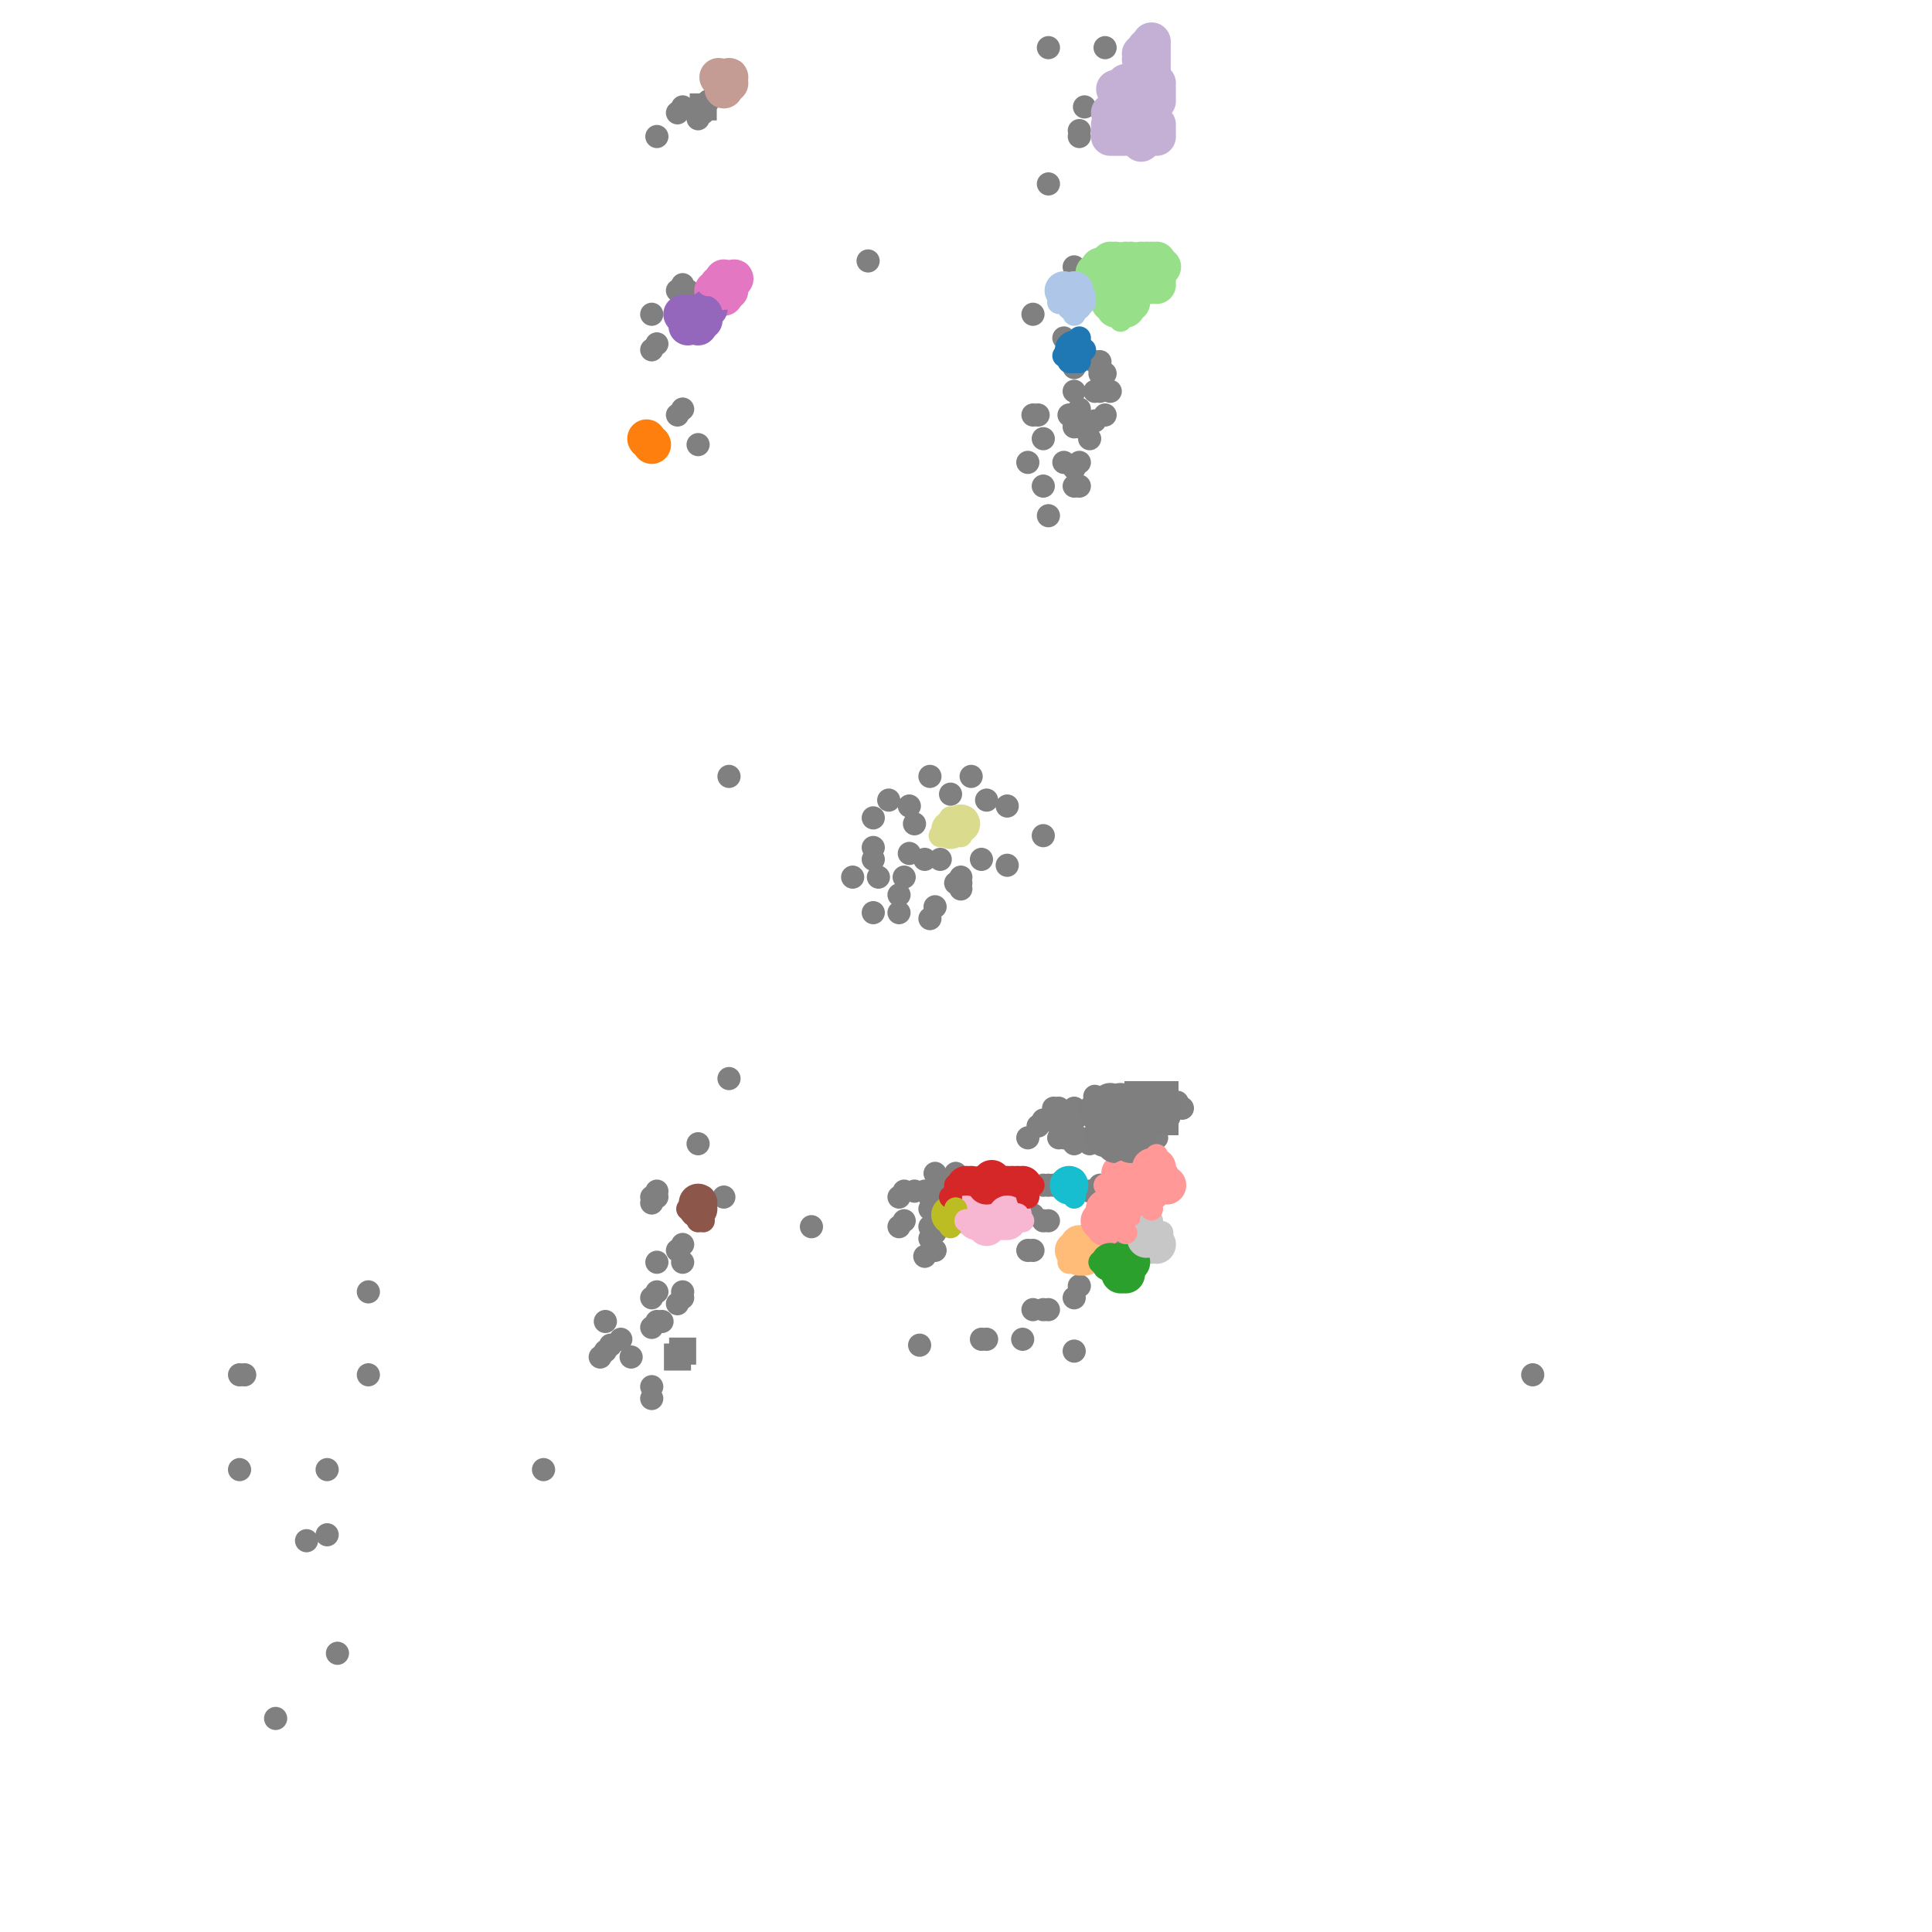 <?xml version="1.0" standalone="no"?><!DOCTYPE svg PUBLIC "-//W3C//DTD SVG 1.1//EN" "http://www.w3.org/Graphics/SVG/1.1/DTD/svg11.dtd"><svg width="500" height="500" id="draw_area" version="1.1" xmlns="http://www.w3.org/2000/svg" xmlns:xlink="http://www.w3.org/1999/xlink"><defs xmlns="http://www.w3.org/1999/xhtml"><style type="text/css"><![CDATA[.btn { -webkit-box-shadow: rgb(220, 236, 251) 0px 1px 0px 0px; border: 1px solid rgb(132, 187, 243); display: inline-block; margin-left: 15px; color: rgb(255, 255, 255); font-size: 15px; font-style: normal; height: 40px; line-height: 30px; width: 100px; text-decoration: none; text-align: center; font-family: "Open Sans", sans-serif; background-color: rgb(64, 160, 255); }.btn:hover { border: 1px solid rgb(132, 187, 243); background-color: rgb(41, 148, 255); }body { font-family: "Open Sans", sans-serif; font-size: 14px; }.slider .axis { -webkit-user-select: none; }.slider .axis .domain { fill: none; stroke: rgb(0, 0, 0); stroke-opacity: 0.3; stroke-width: 10px; stroke-linecap: round; }.slider .axis .halo { fill: none; stroke: rgb(221, 221, 221); stroke-width: 8px; stroke-linecap: round; }.slider .handle { fill: rgb(255, 255, 255); stroke: rgb(0, 0, 0); stroke-opacity: 0.5; stroke-width: 1.25px; pointer-events: none; }.slider { margin-left: 5%; }.axis path, .axis line { fill: none; stroke: rgb(0, 0, 0); shape-rendering: crispedges; }.core { stroke: rgb(0, 0, 0); stroke-width: 1.5px; }.reachable { stroke: rgb(0, 0, 0); stroke-width: 1.5px; opacity: 0.9; }.outlier { opacity: 0.75; }.tooltip { position: absolute; pointer-events: none; color: white; padding: 0.3% 0.5%; font-size: 12px; left: 0px; top: 0px; border-top-left-radius: 2px; border-top-right-radius: 2px; border-bottom-right-radius: 2px; border-bottom-left-radius: 2px; background: blue; }.legend rect { fill: rgb(255, 255, 255); stroke: rgb(0, 0, 0); opacity: 0.8; }table { text-align: center; }]]></style></defs><g transform="translate(50,20)"><rect width="400" height="460" style="fill: none; pointer-events: all;"></rect><g><circle cx="228" cy="81.267" r="3" class="outlier" style="fill: rgb(128, 128, 128);"></circle><circle cx="236" cy="76.667" r="3" class="outlier" style="fill: rgb(128, 128, 128);"></circle><circle cx="225.333" cy="67.467" r="3" class="outlier" style="fill: rgb(128, 128, 128);"></circle><circle cx="217.333" cy="87.4" r="3" class="outlier" style="fill: rgb(128, 128, 128);"></circle><circle cx="118.667" cy="341.933" r="3" class="outlier" style="fill: rgb(128, 128, 128);"></circle><circle cx="188" cy="328.133" r="3" class="outlier" style="fill: rgb(128, 128, 128);"></circle><circle cx="233.333" cy="73.6" r="3" class="outlier" style="fill: rgb(128, 128, 128);"></circle><circle cx="234.667" cy="73.6" r="3" class="outlier" style="fill: rgb(128, 128, 128);"></circle><circle cx="34.667" cy="360.333" r="3" class="outlier" style="fill: rgb(128, 128, 128);"></circle><circle cx="228" cy="90.467" r="3" class="outlier" style="fill: rgb(128, 128, 128);"></circle><circle cx="12" cy="360.333" r="3" class="outlier" style="fill: rgb(128, 128, 128);"></circle><circle cx="234.667" cy="81.267" r="3" class="outlier" style="fill: rgb(128, 128, 128);"></circle><circle cx="234.667" cy="76.667" r="3" class="outlier" style="fill: rgb(128, 128, 128);"></circle><circle cx="228" cy="75.133" r="3" class="outlier" style="fill: rgb(128, 128, 128);"></circle><circle cx="237.333" cy="81.267" r="3" class="outlier" style="fill: rgb(128, 128, 128);"></circle><circle cx="205.333" cy="326.6" r="3" class="outlier" style="fill: rgb(128, 128, 128);"></circle><circle cx="180" cy="187.067" r="3" class="outlier" style="fill: rgb(128, 128, 128);"></circle><circle cx="221.333" cy="318.933" r="3" class="outlier" style="fill: rgb(128, 128, 128);"></circle><circle cx="220" cy="318.933" r="3" class="outlier" style="fill: rgb(128, 128, 128);"></circle><circle cx="214.667" cy="326.6" r="3" class="outlier" style="fill: rgb(128, 128, 128);"></circle><circle cx="174.667" cy="47.533" r="3" class="outlier" style="fill: rgb(128, 128, 128);"></circle><circle cx="217.333" cy="318.933" r="3" class="outlier" style="fill: rgb(128, 128, 128);"></circle><circle cx="220" cy="93.533" r="3" class="outlier" style="fill: rgb(128, 128, 128);"></circle><circle cx="228" cy="105.8" r="3" class="outlier" style="fill: rgb(128, 128, 128);"></circle><circle cx="228" cy="329.667" r="3" class="outlier" style="fill: rgb(128, 128, 128);"></circle><circle cx="90.667" cy="360.333" r="3" class="outlier" style="fill: rgb(128, 128, 128);"></circle><circle cx="232" cy="93.533" r="3" class="outlier" style="fill: rgb(128, 128, 128);"></circle><circle cx="186.667" cy="193.2" r="3" class="outlier" style="fill: rgb(128, 128, 128);"></circle><circle cx="229.333" cy="99.667" r="3" class="outlier" style="fill: rgb(128, 128, 128);"></circle><circle cx="236" cy="87.4" r="3" class="outlier" style="fill: rgb(128, 128, 128);"></circle><circle cx="229.333" cy="85.867" r="3" class="outlier" style="fill: rgb(128, 128, 128);"></circle><circle cx="220" cy="105.8" r="3" class="outlier" style="fill: rgb(128, 128, 128);"></circle><circle cx="216" cy="99.667" r="3" class="outlier" style="fill: rgb(128, 128, 128);"></circle><circle cx="204" cy="326.6" r="3" class="outlier" style="fill: rgb(128, 128, 128);"></circle><circle cx="228" cy="101.2" r="3" class="outlier" style="fill: rgb(128, 128, 128);"></circle><circle cx="125.333" cy="87.4" r="3" class="outlier" style="fill: rgb(128, 128, 128);"></circle><circle cx="225.333" cy="99.667" r="3" class="outlier" style="fill: rgb(128, 128, 128);"></circle><circle cx="118.667" cy="323.533" r="3" class="outlier" style="fill: rgb(128, 128, 128);"></circle><circle cx="226.667" cy="87.4" r="3" class="outlier" style="fill: rgb(128, 128, 128);"></circle><circle cx="229.333" cy="90.467" r="3" class="outlier" style="fill: rgb(128, 128, 128);"></circle><circle cx="233.333" cy="81.267" r="3" class="outlier" style="fill: rgb(128, 128, 128);"></circle><circle cx="233.333" cy="88.933" r="3" class="outlier" style="fill: rgb(128, 128, 128);"></circle><circle cx="229.333" cy="105.8" r="3" class="outlier" style="fill: rgb(128, 128, 128);"></circle><circle cx="218.667" cy="87.4" r="3" class="outlier" style="fill: rgb(128, 128, 128);"></circle><circle cx="126.667" cy="85.867" r="3" class="outlier" style="fill: rgb(128, 128, 128);"></circle><circle cx="130.667" cy="95.067" r="3" class="outlier" style="fill: rgb(128, 128, 128);"></circle><circle cx="190.667" cy="180.933" r="3" class="outlier" style="fill: rgb(128, 128, 128);"></circle><circle cx="190.667" cy="292.867" r="3" class="outlier" style="fill: rgb(128, 128, 128);"></circle><circle cx="13.333" cy="335.8" r="3" class="outlier" style="fill: rgb(128, 128, 128);"></circle><circle cx="230.667" cy="7.667" r="3" class="outlier" style="fill: rgb(128, 128, 128);"></circle><circle cx="120" cy="15.333" r="3" class="outlier" style="fill: rgb(128, 128, 128);"></circle><circle cx="229.333" cy="312.8" r="3" class="outlier" style="fill: rgb(128, 128, 128);"></circle><circle cx="118.667" cy="70.533" r="3" class="outlier" style="fill: rgb(128, 128, 128);"></circle><circle cx="228" cy="49.067" r="3" class="outlier" style="fill: rgb(128, 128, 128);"></circle><circle cx="229.333" cy="13.8" r="3" class="outlier" style="fill: rgb(128, 128, 128);"></circle><circle cx="192" cy="303.6" r="3" class="outlier" style="fill: rgb(128, 128, 128);"></circle><circle cx="229.333" cy="15.333" r="3" class="outlier" style="fill: rgb(128, 128, 128);"></circle><circle cx="120" cy="69" r="3" class="outlier" style="fill: rgb(128, 128, 128);"></circle><circle cx="190.667" cy="217.733" r="3" class="outlier" style="fill: rgb(128, 128, 128);"></circle><circle cx="192" cy="214.667" r="3" class="outlier" style="fill: rgb(128, 128, 128);"></circle><circle cx="126.667" cy="7.667" r="3" class="outlier" style="fill: rgb(128, 128, 128);"></circle><circle cx="125.333" cy="9.2" r="3" class="outlier" style="fill: rgb(128, 128, 128);"></circle><circle cx="217.333" cy="61.333" r="3" class="outlier" style="fill: rgb(128, 128, 128);"></circle><circle cx="12" cy="335.8" r="3" class="outlier" style="fill: rgb(128, 128, 128);"></circle><circle cx="137.333" cy="289.8" r="3" class="outlier" style="fill: rgb(128, 128, 128);"></circle><circle cx="232" cy="299" r="3" class="outlier" style="fill: rgb(128, 128, 128);"></circle><circle cx="130.667" cy="10.733" r="3" class="outlier" style="fill: rgb(128, 128, 128);"></circle><circle cx="132" cy="9.2" r="3" class="outlier" style="fill: rgb(128, 128, 128);"></circle><circle cx="198.667" cy="210.067" r="3" class="outlier" style="fill: rgb(128, 128, 128);"></circle><circle cx="198.667" cy="208.533" r="3" class="outlier" style="fill: rgb(128, 128, 128);"></circle><circle cx="190.667" cy="300.533" r="3" class="outlier" style="fill: rgb(128, 128, 128);"></circle><circle cx="192" cy="299" r="3" class="outlier" style="fill: rgb(128, 128, 128);"></circle><circle cx="189.333" cy="305.133" r="3" class="outlier" style="fill: rgb(128, 128, 128);"></circle><circle cx="118.667" cy="291.333" r="3" class="outlier" style="fill: rgb(128, 128, 128);"></circle><circle cx="216" cy="303.6" r="3" class="outlier" style="fill: rgb(128, 128, 128);"></circle><circle cx="118.667" cy="315.867" r="3" class="outlier" style="fill: rgb(128, 128, 128);"></circle><circle cx="225.333" cy="268.333" r="3" class="outlier" style="fill: rgb(128, 128, 128);"></circle><circle cx="224" cy="274.467" r="3" class="outlier" style="fill: rgb(128, 128, 128);"></circle><circle cx="125.333" cy="55.2" r="3" class="outlier" style="fill: rgb(128, 128, 128);"></circle><circle cx="221.333" cy="295.933" r="3" class="outlier" style="fill: rgb(128, 128, 128);"></circle><circle cx="228" cy="315.867" r="3" class="outlier" style="fill: rgb(128, 128, 128);"></circle><circle cx="232" cy="276" r="3" class="outlier" style="fill: rgb(128, 128, 128);"></circle><circle cx="241.333" cy="300.533" r="3" class="outlier" style="fill: rgb(128, 128, 128);"></circle><circle cx="45.333" cy="314.333" r="3" class="outlier" style="fill: rgb(128, 128, 128);"></circle><circle cx="184" cy="295.933" r="3" class="outlier" style="fill: rgb(128, 128, 128);"></circle><circle cx="226.667" cy="274.467" r="3" class="outlier" style="fill: rgb(128, 128, 128);"></circle><circle cx="120" cy="314.333" r="3" class="outlier" style="fill: rgb(128, 128, 128);"></circle><circle cx="128" cy="55.2" r="3" class="outlier" style="fill: rgb(128, 128, 128);"></circle><circle cx="120" cy="322" r="3" class="outlier" style="fill: rgb(128, 128, 128);"></circle><circle cx="138.667" cy="180.933" r="3" class="outlier" style="fill: rgb(128, 128, 128);"></circle><circle cx="120" cy="288.267" r="3" class="outlier" style="fill: rgb(128, 128, 128);"></circle><circle cx="126.667" cy="314.333" r="3" class="outlier" style="fill: rgb(128, 128, 128);"></circle><circle cx="197.333" cy="208.533" r="3" class="outlier" style="fill: rgb(128, 128, 128);"></circle><circle cx="221.333" cy="-7.667" r="3" class="outlier" style="fill: rgb(128, 128, 128);"></circle><circle cx="221.333" cy="286.733" r="3" class="outlier" style="fill: rgb(128, 128, 128);"></circle><circle cx="189.333" cy="288.267" r="3" class="outlier" style="fill: rgb(128, 128, 128);"></circle><circle cx="197.333" cy="283.667" r="3" class="outlier" style="fill: rgb(128, 128, 128);"></circle><circle cx="192" cy="283.667" r="3" class="outlier" style="fill: rgb(128, 128, 128);"></circle><circle cx="192" cy="289.8" r="3" class="outlier" style="fill: rgb(128, 128, 128);"></circle><circle cx="182.667" cy="297.467" r="3" class="outlier" style="fill: rgb(128, 128, 128);"></circle><circle cx="184" cy="288.267" r="3" class="outlier" style="fill: rgb(128, 128, 128);"></circle><circle cx="221.333" cy="27.6" r="3" class="outlier" style="fill: rgb(128, 128, 128);"></circle><circle cx="221.333" cy="269.867" r="3" class="outlier" style="fill: rgb(128, 128, 128);"></circle><circle cx="220" cy="269.867" r="3" class="outlier" style="fill: rgb(128, 128, 128);"></circle><circle cx="228" cy="276" r="3" class="outlier" style="fill: rgb(128, 128, 128);"></circle><circle cx="138.667" cy="259.133" r="3" class="outlier" style="fill: rgb(128, 128, 128);"></circle><circle cx="222.667" cy="286.733" r="3" class="outlier" style="fill: rgb(128, 128, 128);"></circle><circle cx="234.667" cy="286.733" r="3" class="outlier" style="fill: rgb(128, 128, 128);"></circle><circle cx="225.333" cy="274.467" r="3" class="outlier" style="fill: rgb(128, 128, 128);"></circle><circle cx="254.667" cy="265.267" r="3" class="outlier" style="fill: rgb(128, 128, 128);"></circle><circle cx="182.667" cy="289.8" r="3" class="outlier" style="fill: rgb(128, 128, 128);"></circle><circle cx="220" cy="286.733" r="3" class="outlier" style="fill: rgb(128, 128, 128);"></circle><circle cx="190.667" cy="289.8" r="3" class="outlier" style="fill: rgb(128, 128, 128);"></circle><circle cx="118.667" cy="289.8" r="3" class="outlier" style="fill: rgb(128, 128, 128);"></circle><circle cx="222.667" cy="266.8" r="3" class="outlier" style="fill: rgb(128, 128, 128);"></circle><circle cx="249.333" cy="274.467" r="3" class="outlier" style="fill: rgb(128, 128, 128);"></circle><circle cx="256" cy="266.8" r="3" class="outlier" style="fill: rgb(128, 128, 128);"></circle><circle cx="221.333" cy="113.467" r="3" class="outlier" style="fill: rgb(128, 128, 128);"></circle><circle cx="228" cy="266.8" r="3" class="outlier" style="fill: rgb(128, 128, 128);"></circle><circle cx="113.333" cy="331.2" r="3" class="outlier" style="fill: rgb(128, 128, 128);"></circle><circle cx="126.667" cy="315.867" r="3" class="outlier" style="fill: rgb(128, 128, 128);"></circle><circle cx="125.333" cy="303.6" r="3" class="outlier" style="fill: rgb(128, 128, 128);"></circle><circle cx="130.667" cy="276" r="3" class="outlier" style="fill: rgb(128, 128, 128);"></circle><circle cx="190.667" cy="297.467" r="3" class="outlier" style="fill: rgb(128, 128, 128);"></circle><circle cx="236" cy="-7.667" r="3" class="outlier" style="fill: rgb(128, 128, 128);"></circle><circle cx="118.667" cy="61.333" r="3" class="outlier" style="fill: rgb(128, 128, 128);"></circle><circle cx="216" cy="294.4" r="3" class="outlier" style="fill: rgb(128, 128, 128);"></circle><circle cx="194.667" cy="286.733" r="3" class="outlier" style="fill: rgb(128, 128, 128);"></circle><circle cx="216" cy="274.467" r="3" class="outlier" style="fill: rgb(128, 128, 128);"></circle><circle cx="217.333" cy="303.6" r="3" class="outlier" style="fill: rgb(128, 128, 128);"></circle><circle cx="217.333" cy="294.4" r="3" class="outlier" style="fill: rgb(128, 128, 128);"></circle><circle cx="224" cy="269.867" r="3" class="outlier" style="fill: rgb(128, 128, 128);"></circle><circle cx="170.667" cy="207" r="3" class="outlier" style="fill: rgb(128, 128, 128);"></circle><circle cx="220" cy="295.933" r="3" class="outlier" style="fill: rgb(128, 128, 128);"></circle><circle cx="182.667" cy="216.2" r="3" class="outlier" style="fill: rgb(128, 128, 128);"></circle><circle cx="130.667" cy="-44.467" r="3" class="outlier" style="fill: rgb(128, 128, 128);"></circle><circle cx="232" cy="274.467" r="3" class="outlier" style="fill: rgb(128, 128, 128);"></circle><circle cx="120" cy="289.8" r="3" class="outlier" style="fill: rgb(128, 128, 128);"></circle><circle cx="176" cy="202.4" r="3" class="outlier" style="fill: rgb(128, 128, 128);"></circle><circle cx="184" cy="207" r="3" class="outlier" style="fill: rgb(128, 128, 128);"></circle><circle cx="185.333" cy="188.6" r="3" class="outlier" style="fill: rgb(128, 128, 128);"></circle><circle cx="193.333" cy="202.4" r="3" class="outlier" style="fill: rgb(128, 128, 128);"></circle><circle cx="126.667" cy="53.667" r="3" class="outlier" style="fill: rgb(128, 128, 128);"></circle><circle cx="232" cy="288.267" r="3" class="outlier" style="fill: rgb(128, 128, 128);"></circle><circle cx="228" cy="269.867" r="3" class="outlier" style="fill: rgb(128, 128, 128);"></circle><circle cx="121.333" cy="322" r="3" class="outlier" style="fill: rgb(128, 128, 128);"></circle><circle cx="130.667" cy="9.2" r="3" class="outlier" style="fill: rgb(128, 128, 128);"></circle><circle cx="34.667" cy="377.2" r="3" class="outlier" style="fill: rgb(128, 128, 128);"></circle><circle cx="37.333" cy="407.867" r="3" class="outlier" style="fill: rgb(128, 128, 128);"></circle><circle cx="21.333" cy="424.733" r="3" class="outlier" style="fill: rgb(128, 128, 128);"></circle><circle cx="29.333" cy="378.733" r="3" class="outlier" style="fill: rgb(128, 128, 128);"></circle><circle cx="228" cy="274.467" r="3" class="outlier" style="fill: rgb(128, 128, 128);"></circle><circle cx="133.333" cy="6.133" r="3" class="outlier" style="fill: rgb(128, 128, 128);"></circle><circle cx="120" cy="306.667" r="3" class="outlier" style="fill: rgb(128, 128, 128);"></circle><circle cx="160" cy="297.467" r="3" class="outlier" style="fill: rgb(128, 128, 128);"></circle><circle cx="106.667" cy="329.667" r="3" class="outlier" style="fill: rgb(128, 128, 128);"></circle><circle cx="108" cy="328.133" r="3" class="outlier" style="fill: rgb(128, 128, 128);"></circle><circle cx="106.667" cy="322" r="3" class="outlier" style="fill: rgb(128, 128, 128);"></circle><circle cx="110.667" cy="326.6" r="3" class="outlier" style="fill: rgb(128, 128, 128);"></circle><circle cx="105.333" cy="331.2" r="3" class="outlier" style="fill: rgb(128, 128, 128);"></circle><circle cx="126.667" cy="302.067" r="3" class="outlier" style="fill: rgb(128, 128, 128);"></circle><circle cx="218.667" cy="271.4" r="3" class="outlier" style="fill: rgb(128, 128, 128);"></circle><circle cx="229.333" cy="274.467" r="3" class="outlier" style="fill: rgb(128, 128, 128);"></circle><circle cx="346.667" cy="335.8" r="3" class="outlier" style="fill: rgb(128, 128, 128);"></circle><circle cx="176" cy="199.333" r="3" class="outlier" style="fill: rgb(128, 128, 128);"></circle><circle cx="205.333" cy="187.067" r="3" class="outlier" style="fill: rgb(128, 128, 128);"></circle><circle cx="45.333" cy="335.8" r="3" class="outlier" style="fill: rgb(128, 128, 128);"></circle><circle cx="189.333" cy="202.4" r="3" class="outlier" style="fill: rgb(128, 128, 128);"></circle><circle cx="220" cy="196.267" r="3" class="outlier" style="fill: rgb(128, 128, 128);"></circle><circle cx="210.667" cy="188.6" r="3" class="outlier" style="fill: rgb(128, 128, 128);"></circle><circle cx="176" cy="216.2" r="3" class="outlier" style="fill: rgb(128, 128, 128);"></circle><circle cx="201.333" cy="180.933" r="3" class="outlier" style="fill: rgb(128, 128, 128);"></circle><circle cx="198.667" cy="207" r="3" class="outlier" style="fill: rgb(128, 128, 128);"></circle><circle cx="196" cy="185.533" r="3" class="outlier" style="fill: rgb(128, 128, 128);"></circle><circle cx="224" cy="266.8" r="3" class="outlier" style="fill: rgb(128, 128, 128);"></circle><circle cx="125.333" cy="317.4" r="3" class="outlier" style="fill: rgb(128, 128, 128);"></circle><circle cx="126.667" cy="306.667" r="3" class="outlier" style="fill: rgb(128, 128, 128);"></circle><circle cx="176" cy="191.667" r="3" class="outlier" style="fill: rgb(128, 128, 128);"></circle><circle cx="177.333" cy="207" r="3" class="outlier" style="fill: rgb(128, 128, 128);"></circle><circle cx="182.667" cy="211.6" r="3" class="outlier" style="fill: rgb(128, 128, 128);"></circle><circle cx="186.667" cy="288.267" r="3" class="outlier" style="fill: rgb(128, 128, 128);"></circle><circle cx="204" cy="202.4" r="3" class="outlier" style="fill: rgb(128, 128, 128);"></circle><circle cx="210.667" cy="203.933" r="3" class="outlier" style="fill: rgb(128, 128, 128);"></circle><circle cx="118.667" cy="338.867" r="3" class="outlier" style="fill: rgb(128, 128, 128);"></circle><circle cx="138.667" cy="-53.667" r="3" class="outlier" style="fill: rgb(128, 128, 128);"></circle><circle cx="185.333" cy="200.867" r="3" class="outlier" style="fill: rgb(128, 128, 128);"></circle><circle cx="132" cy="7.667" r="3" class="outlier" style="fill: rgb(128, 128, 128);"></circle><circle cx="125.333" cy="331.2" r="3" class="outlier" style="fill: rgb(128, 128, 128);"></circle><circle cx="126.667" cy="329.667" r="3" class="outlier" style="fill: rgb(128, 128, 128);"></circle><rect x="128.5" y="57.833" width="7" height="7" style="fill: rgb(128, 128, 128);"></rect><rect x="136.5" y="48.633" width="7" height="7" style="fill: rgb(128, 128, 128);"></rect><rect x="244.5" y="-3.5" width="7" height="7" style="fill: rgb(128, 128, 128);"></rect><rect x="135.167" y="50.167" width="7" height="7" style="fill: rgb(128, 128, 128);"></rect><rect x="135.167" y="-3.5" width="7" height="7" style="fill: rgb(128, 128, 128);"></rect><rect x="244.5" y="1.1" width="7" height="7" style="fill: rgb(128, 128, 128);"></rect><rect x="128.5" y="4.167" width="7" height="7" style="fill: rgb(128, 128, 128);"></rect><rect x="121.833" y="327.7" width="7" height="7" style="fill: rgb(128, 128, 128);"></rect><rect x="123.167" y="326.167" width="7" height="7" style="fill: rgb(128, 128, 128);"></rect><rect x="244.5" y="263.3" width="7" height="7" style="fill: rgb(128, 128, 128);"></rect><circle r="5" cx="228" cy="70.533" class="core" style="fill: rgb(31, 119, 180);"></circle><circle r="5" cx="228" cy="58.267" class="core" style="fill: rgb(174, 199, 232);"></circle><circle r="5" cx="117.333" cy="93.533" class="core" style="fill: rgb(255, 127, 14);"></circle><circle r="5" cx="229.333" cy="303.6" class="core" style="fill: rgb(255, 187, 120);"></circle><circle r="5" cx="118.667" cy="95.067" class="core" style="fill: rgb(255, 127, 14);"></circle><circle r="5" cx="240" cy="309.733" class="core" style="fill: rgb(44, 160, 44);"></circle><circle r="5" cx="236" cy="53.667" class="core" style="fill: rgb(152, 223, 138);"></circle><circle r="5" cx="230.667" cy="305.133" class="core" style="fill: rgb(255, 187, 120);"></circle><circle r="5" cx="229.333" cy="302.067" class="core" style="fill: rgb(255, 187, 120);"></circle><circle r="5" cx="228" cy="303.6" class="core" style="fill: rgb(255, 187, 120);"></circle><circle r="5" cx="198.667" cy="289.8" class="core" style="fill: rgb(214, 39, 40);"></circle><circle r="5" cx="233.333" cy="50.6" class="core" style="fill: rgb(152, 223, 138);"></circle><circle r="5" cx="236" cy="297.467" class="core" style="fill: rgb(255, 152, 150);"></circle><circle r="5" cx="234.667" cy="50.6" class="core" style="fill: rgb(152, 223, 138);"></circle><circle r="5" cx="234.667" cy="49.067" class="core" style="fill: rgb(152, 223, 138);"></circle><circle r="5" cx="126.667" cy="61.333" class="core" style="fill: rgb(148, 103, 189);"></circle><circle r="5" cx="240" cy="6.133" class="core" style="fill: rgb(197, 176, 213);"></circle><circle r="5" cx="128" cy="64.4" class="core" style="fill: rgb(148, 103, 189);"></circle><circle r="5" cx="249.333" cy="3.067" class="core" style="fill: rgb(197, 176, 213);"></circle><circle r="5" cx="242.667" cy="288.267" class="core" style="fill: rgb(255, 152, 150);"></circle><circle r="5" cx="249.333" cy="12.267" class="core" style="fill: rgb(197, 176, 213);"></circle><circle r="5" cx="225.333" cy="55.2" class="core" style="fill: rgb(174, 199, 232);"></circle><circle r="5" cx="228" cy="55.2" class="core" style="fill: rgb(174, 199, 232);"></circle><circle r="5" cx="130.667" cy="292.867" class="core" style="fill: rgb(140, 86, 75);"></circle><circle r="5" cx="240" cy="4.6" class="core" style="fill: rgb(197, 176, 213);"></circle><circle r="5" cx="201.333" cy="288.267" class="core" style="fill: rgb(214, 39, 40);"></circle><circle r="5" cx="137.333" cy="3.067" class="core" style="fill: rgb(196, 156, 148);"></circle><circle r="5" cx="229.333" cy="305.133" class="core" style="fill: rgb(255, 187, 120);"></circle><circle r="5" cx="130.667" cy="64.4" class="core" style="fill: rgb(148, 103, 189);"></circle><circle r="5" cx="137.333" cy="56.733" class="core" style="fill: rgb(227, 119, 194);"></circle><circle r="5" cx="241.333" cy="283.667" class="core" style="fill: rgb(255, 152, 150);"></circle><circle r="5" cx="240" cy="283.667" class="core" style="fill: rgb(255, 152, 150);"></circle><circle r="5" cx="238.667" cy="288.267" class="core" style="fill: rgb(255, 152, 150);"></circle><circle r="5" cx="209.333" cy="295.933" class="core" style="fill: rgb(247, 182, 210);"></circle><circle r="5" cx="132" cy="62.867" class="core" style="fill: rgb(148, 103, 189);"></circle><circle r="5" cx="238.667" cy="3.067" class="core" style="fill: rgb(197, 176, 213);"></circle><circle r="5" cx="236" cy="49.067" class="core" style="fill: rgb(152, 223, 138);"></circle><circle r="5" cx="244" cy="294.4" class="core" style="fill: rgb(255, 152, 150);"></circle><circle r="5" cx="245.333" cy="7.667" class="core" style="fill: rgb(197, 176, 213);"></circle><circle r="5" cx="234.667" cy="295.933" class="core" style="fill: rgb(255, 152, 150);"></circle><circle r="5" cx="248" cy="268.333" class="core" style="fill: rgb(127, 127, 127);"></circle><circle r="5" cx="237.333" cy="13.8" class="core" style="fill: rgb(197, 176, 213);"></circle><circle r="5" cx="248" cy="12.267" class="core" style="fill: rgb(197, 176, 213);"></circle><circle r="5" cx="237.333" cy="268.333" class="core" style="fill: rgb(127, 127, 127);"></circle><circle r="5" cx="238.667" cy="9.2" class="core" style="fill: rgb(197, 176, 213);"></circle><circle r="5" cx="237.333" cy="274.467" class="core" style="fill: rgb(127, 127, 127);"></circle><circle r="5" cx="130.667" cy="291.333" class="core" style="fill: rgb(140, 86, 75);"></circle><circle r="5" cx="237.333" cy="9.2" class="core" style="fill: rgb(197, 176, 213);"></circle><circle r="5" cx="241.333" cy="274.467" class="core" style="fill: rgb(127, 127, 127);"></circle><circle r="5" cx="241.333" cy="4.6" class="core" style="fill: rgb(197, 176, 213);"></circle><circle r="5" cx="245.333" cy="9.2" class="core" style="fill: rgb(197, 176, 213);"></circle><circle r="5" cx="202.667" cy="288.267" class="core" style="fill: rgb(214, 39, 40);"></circle><circle r="5" cx="241.333" cy="266.8" class="core" style="fill: rgb(127, 127, 127);"></circle><circle r="5" cx="240" cy="308.2" class="core" style="fill: rgb(44, 160, 44);"></circle><circle r="5" cx="249.333" cy="1.533" class="core" style="fill: rgb(197, 176, 213);"></circle><circle r="5" cx="238.667" cy="7.667" class="core" style="fill: rgb(197, 176, 213);"></circle><circle r="5" cx="210.667" cy="288.267" class="core" style="fill: rgb(214, 39, 40);"></circle><circle r="5" cx="246.667" cy="302.067" class="core" style="fill: rgb(199, 199, 199);"></circle><circle r="5" cx="249.333" cy="302.067" class="core" style="fill: rgb(199, 199, 199);"></circle><circle r="5" cx="248" cy="302.067" class="core" style="fill: rgb(199, 199, 199);"></circle><circle r="5" cx="213.333" cy="286.733" class="core" style="fill: rgb(214, 39, 40);"></circle><circle r="5" cx="237.333" cy="58.267" class="core" style="fill: rgb(152, 223, 138);"></circle><circle r="5" cx="244" cy="52.133" class="core" style="fill: rgb(152, 223, 138);"></circle><circle r="5" cx="234.667" cy="268.333" class="core" style="fill: rgb(127, 127, 127);"></circle><circle r="5" cx="244" cy="274.467" class="core" style="fill: rgb(127, 127, 127);"></circle><circle r="5" cx="244" cy="268.333" class="core" style="fill: rgb(127, 127, 127);"></circle><circle r="5" cx="205.333" cy="295.933" class="core" style="fill: rgb(247, 182, 210);"></circle><circle r="5" cx="238.667" cy="55.2" class="core" style="fill: rgb(152, 223, 138);"></circle><circle r="5" cx="246.667" cy="299" class="core" style="fill: rgb(199, 199, 199);"></circle><circle r="5" cx="237.333" cy="15.333" class="core" style="fill: rgb(197, 176, 213);"></circle><circle r="5" cx="137.333" cy="53.667" class="core" style="fill: rgb(227, 119, 194);"></circle><circle r="5" cx="241.333" cy="309.733" class="core" style="fill: rgb(44, 160, 44);"></circle><circle r="5" cx="238.667" cy="15.333" class="core" style="fill: rgb(197, 176, 213);"></circle><circle r="5" cx="240" cy="265.267" class="core" style="fill: rgb(127, 127, 127);"></circle><circle r="5" cx="237.333" cy="306.667" class="core" style="fill: rgb(44, 160, 44);"></circle><circle r="5" cx="238.667" cy="59.8" class="core" style="fill: rgb(152, 223, 138);"></circle><circle r="5" cx="242.667" cy="50.6" class="core" style="fill: rgb(152, 223, 138);"></circle><circle r="5" cx="248" cy="288.267" class="core" style="fill: rgb(255, 152, 150);"></circle><circle r="5" cx="240" cy="59.8" class="core" style="fill: rgb(152, 223, 138);"></circle><circle r="5" cx="250.667" cy="266.8" class="core" style="fill: rgb(127, 127, 127);"></circle><circle r="5" cx="249.333" cy="52.133" class="core" style="fill: rgb(152, 223, 138);"></circle><circle r="5" cx="249.333" cy="6.133" class="core" style="fill: rgb(197, 176, 213);"></circle><circle r="5" cx="246.667" cy="12.267" class="core" style="fill: rgb(197, 176, 213);"></circle><circle r="5" cx="196" cy="294.4" class="core" style="fill: rgb(188, 189, 34);"></circle><circle r="5" cx="241.333" cy="1.533" class="core" style="fill: rgb(197, 176, 213);"></circle><circle r="5" cx="209.333" cy="294.4" class="core" style="fill: rgb(247, 182, 210);"></circle><circle r="5" cx="237.333" cy="265.267" class="core" style="fill: rgb(127, 127, 127);"></circle><circle r="5" cx="240" cy="291.333" class="core" style="fill: rgb(255, 152, 150);"></circle><circle r="5" cx="238.667" cy="56.733" class="core" style="fill: rgb(152, 223, 138);"></circle><circle r="5" cx="241.333" cy="53.667" class="core" style="fill: rgb(152, 223, 138);"></circle><circle r="5" cx="246.667" cy="288.267" class="core" style="fill: rgb(255, 152, 150);"></circle><circle r="5" cx="244" cy="288.267" class="core" style="fill: rgb(255, 152, 150);"></circle><circle r="5" cx="212" cy="288.267" class="core" style="fill: rgb(214, 39, 40);"></circle><circle r="5" cx="238.667" cy="274.467" class="core" style="fill: rgb(127, 127, 127);"></circle><circle r="5" cx="237.333" cy="266.8" class="core" style="fill: rgb(127, 127, 127);"></circle><circle r="5" cx="214.667" cy="286.733" class="core" style="fill: rgb(214, 39, 40);"></circle><circle r="5" cx="242.667" cy="292.867" class="core" style="fill: rgb(255, 152, 150);"></circle><circle r="5" cx="241.333" cy="268.333" class="core" style="fill: rgb(127, 127, 127);"></circle><circle r="5" cx="245.333" cy="49.067" class="core" style="fill: rgb(152, 223, 138);"></circle><circle r="5" cx="242.667" cy="274.467" class="core" style="fill: rgb(127, 127, 127);"></circle><circle r="5" cx="236" cy="274.467" class="core" style="fill: rgb(127, 127, 127);"></circle><circle r="5" cx="242.667" cy="13.8" class="core" style="fill: rgb(197, 176, 213);"></circle><circle r="5" cx="240" cy="9.2" class="core" style="fill: rgb(197, 176, 213);"></circle><circle r="5" cx="240" cy="306.667" class="core" style="fill: rgb(44, 160, 44);"></circle><circle r="5" cx="240" cy="271.4" class="core" style="fill: rgb(127, 127, 127);"></circle><circle r="5" cx="205.333" cy="294.4" class="core" style="fill: rgb(247, 182, 210);"></circle><circle r="5" cx="208" cy="294.4" class="core" style="fill: rgb(247, 182, 210);"></circle><circle r="5" cx="242.667" cy="58.267" class="core" style="fill: rgb(152, 223, 138);"></circle><circle r="5" cx="205.333" cy="297.467" class="core" style="fill: rgb(247, 182, 210);"></circle><circle r="5" cx="136" cy="0" class="core" style="fill: rgb(196, 156, 148);"></circle><circle r="5" cx="238.667" cy="13.8" class="core" style="fill: rgb(197, 176, 213);"></circle><circle r="5" cx="242.667" cy="285.2" class="core" style="fill: rgb(255, 152, 150);"></circle><circle r="5" cx="241.333" cy="50.6" class="core" style="fill: rgb(152, 223, 138);"></circle><circle r="5" cx="202.667" cy="295.933" class="core" style="fill: rgb(247, 182, 210);"></circle><circle r="5" cx="130.667" cy="61.333" class="core" style="fill: rgb(148, 103, 189);"></circle><circle r="5" cx="242.667" cy="7.667" class="core" style="fill: rgb(197, 176, 213);"></circle><circle r="5" cx="237.333" cy="12.267" class="core" style="fill: rgb(197, 176, 213);"></circle><circle r="5" cx="246.667" cy="-3.067" class="core" style="fill: rgb(197, 176, 213);"></circle><circle r="5" cx="209.333" cy="286.733" class="core" style="fill: rgb(214, 39, 40);"></circle><circle r="5" cx="206.667" cy="294.4" class="core" style="fill: rgb(247, 182, 210);"></circle><circle r="5" cx="129.333" cy="61.333" class="core" style="fill: rgb(148, 103, 189);"></circle><circle r="5" cx="210.667" cy="286.733" class="core" style="fill: rgb(214, 39, 40);"></circle><circle r="5" cx="245.333" cy="-6.133" class="core" style="fill: rgb(197, 176, 213);"></circle><circle r="5" cx="134.667" cy="55.2" class="core" style="fill: rgb(227, 119, 194);"></circle><circle r="5" cx="249.333" cy="285.2" class="core" style="fill: rgb(255, 152, 150);"></circle><circle r="5" cx="245.333" cy="50.6" class="core" style="fill: rgb(152, 223, 138);"></circle><circle r="5" cx="246.667" cy="49.067" class="core" style="fill: rgb(152, 223, 138);"></circle><circle r="5" cx="245.333" cy="-4.6" class="core" style="fill: rgb(197, 176, 213);"></circle><circle r="5" cx="241.333" cy="306.667" class="core" style="fill: rgb(44, 160, 44);"></circle><circle r="5" cx="248" cy="50.6" class="core" style="fill: rgb(152, 223, 138);"></circle><circle r="5" cx="212" cy="294.4" class="core" style="fill: rgb(247, 182, 210);"></circle><circle r="5" cx="242.667" cy="265.267" class="core" style="fill: rgb(127, 127, 127);"></circle><circle r="5" cx="246.667" cy="283.667" class="core" style="fill: rgb(255, 152, 150);"></circle><circle r="5" cx="245.333" cy="6.133" class="core" style="fill: rgb(197, 176, 213);"></circle><circle r="5" cx="241.333" cy="295.933" class="core" style="fill: rgb(255, 152, 150);"></circle><circle r="5" cx="245.333" cy="288.267" class="core" style="fill: rgb(255, 152, 150);"></circle><circle r="5" cx="245.333" cy="47.533" class="core" style="fill: rgb(152, 223, 138);"></circle><circle r="5" cx="204" cy="286.733" class="core" style="fill: rgb(214, 39, 40);"></circle><circle r="5" cx="248" cy="283.667" class="core" style="fill: rgb(255, 152, 150);"></circle><circle r="5" cx="248" cy="10.733" class="core" style="fill: rgb(197, 176, 213);"></circle><circle r="5" cx="241.333" cy="9.2" class="core" style="fill: rgb(197, 176, 213);"></circle><circle r="5" cx="250.667" cy="268.333" class="core" style="fill: rgb(127, 127, 127);"></circle><circle r="5" cx="241.333" cy="59.8" class="core" style="fill: rgb(152, 223, 138);"></circle><circle r="5" cx="204" cy="288.267" class="core" style="fill: rgb(214, 39, 40);"></circle><circle r="5" cx="246.667" cy="52.133" class="core" style="fill: rgb(152, 223, 138);"></circle><circle r="5" cx="245.333" cy="268.333" class="core" style="fill: rgb(127, 127, 127);"></circle><circle r="5" cx="236" cy="266.8" class="core" style="fill: rgb(127, 127, 127);"></circle><circle r="5" cx="234.667" cy="266.8" class="core" style="fill: rgb(127, 127, 127);"></circle><circle r="5" cx="237.333" cy="294.4" class="core" style="fill: rgb(255, 152, 150);"></circle><circle r="5" cx="241.333" cy="286.733" class="core" style="fill: rgb(255, 152, 150);"></circle><circle r="5" cx="201.333" cy="286.733" class="core" style="fill: rgb(214, 39, 40);"></circle><circle r="5" cx="240" cy="12.267" class="core" style="fill: rgb(197, 176, 213);"></circle><circle r="5" cx="237.333" cy="47.533" class="core" style="fill: rgb(152, 223, 138);"></circle><circle r="5" cx="248" cy="6.133" class="core" style="fill: rgb(197, 176, 213);"></circle><circle r="5" cx="200" cy="286.733" class="core" style="fill: rgb(214, 39, 40);"></circle><circle r="5" cx="246.667" cy="285.2" class="core" style="fill: rgb(255, 152, 150);"></circle><circle r="5" cx="237.333" cy="49.067" class="core" style="fill: rgb(152, 223, 138);"></circle><circle r="5" cx="238.667" cy="49.067" class="core" style="fill: rgb(152, 223, 138);"></circle><circle r="5" cx="242.667" cy="294.4" class="core" style="fill: rgb(255, 152, 150);"></circle><circle r="5" cx="138.667" cy="1.533" class="core" style="fill: rgb(196, 156, 148);"></circle><circle r="5" cx="246.667" cy="9.2" class="core" style="fill: rgb(197, 176, 213);"></circle><circle r="5" cx="238.667" cy="295.933" class="core" style="fill: rgb(255, 152, 150);"></circle><circle r="5" cx="242.667" cy="306.667" class="core" style="fill: rgb(44, 160, 44);"></circle><circle r="5" cx="240" cy="295.933" class="core" style="fill: rgb(255, 152, 150);"></circle><circle r="5" cx="137.333" cy="52.133" class="core" style="fill: rgb(227, 119, 194);"></circle><circle r="5" cx="245.333" cy="286.733" class="core" style="fill: rgb(255, 152, 150);"></circle><circle r="5" cx="238.667" cy="52.133" class="core" style="fill: rgb(152, 223, 138);"></circle><circle r="5" cx="244" cy="285.2" class="core" style="fill: rgb(255, 152, 150);"></circle><circle r="5" cx="208" cy="288.267" class="core" style="fill: rgb(214, 39, 40);"></circle><circle r="5" cx="241.333" cy="56.733" class="core" style="fill: rgb(152, 223, 138);"></circle><circle r="5" cx="237.333" cy="295.933" class="core" style="fill: rgb(255, 152, 150);"></circle><circle r="5" cx="246.667" cy="7.667" class="core" style="fill: rgb(197, 176, 213);"></circle><circle r="5" cx="244" cy="53.667" class="core" style="fill: rgb(152, 223, 138);"></circle><circle r="5" cx="240" cy="56.733" class="core" style="fill: rgb(152, 223, 138);"></circle><circle r="5" cx="242.667" cy="269.867" class="core" style="fill: rgb(127, 127, 127);"></circle><circle r="5" cx="238.667" cy="276" class="core" style="fill: rgb(127, 127, 127);"></circle><circle r="5" cx="246.667" cy="0" class="core" style="fill: rgb(197, 176, 213);"></circle><circle r="5" cx="237.333" cy="50.6" class="core" style="fill: rgb(152, 223, 138);"></circle><circle r="5" cx="246.667" cy="3.067" class="core" style="fill: rgb(197, 176, 213);"></circle><circle r="5" cx="241.333" cy="12.267" class="core" style="fill: rgb(197, 176, 213);"></circle><circle r="5" cx="244" cy="15.333" class="core" style="fill: rgb(197, 176, 213);"></circle><circle r="5" cx="238.667" cy="12.267" class="core" style="fill: rgb(197, 176, 213);"></circle><circle r="5" cx="244" cy="269.867" class="core" style="fill: rgb(127, 127, 127);"></circle><circle r="5" cx="238.667" cy="50.6" class="core" style="fill: rgb(152, 223, 138);"></circle><circle r="5" cx="200" cy="294.4" class="core" style="fill: rgb(247, 182, 210);"></circle><circle r="5" cx="209.333" cy="288.267" class="core" style="fill: rgb(214, 39, 40);"></circle><circle r="5" cx="244" cy="272.933" class="core" style="fill: rgb(127, 127, 127);"></circle><circle r="5" cx="249.333" cy="4.6" class="core" style="fill: rgb(197, 176, 213);"></circle><circle r="5" cx="250.667" cy="49.067" class="core" style="fill: rgb(152, 223, 138);"></circle><circle r="5" cx="136" cy="53.667" class="core" style="fill: rgb(227, 119, 194);"></circle><circle r="5" cx="238.667" cy="292.867" class="core" style="fill: rgb(255, 152, 150);"></circle><circle r="5" cx="240" cy="53.667" class="core" style="fill: rgb(152, 223, 138);"></circle><circle r="5" cx="249.333" cy="286.733" class="core" style="fill: rgb(255, 152, 150);"></circle><circle r="5" cx="240" cy="292.867" class="core" style="fill: rgb(255, 152, 150);"></circle><circle r="5" cx="248" cy="9.2" class="core" style="fill: rgb(197, 176, 213);"></circle><circle r="5" cx="245.333" cy="285.2" class="core" style="fill: rgb(255, 152, 150);"></circle><circle r="5" cx="198.667" cy="193.2" class="core" style="fill: rgb(219, 219, 141);"></circle><circle r="5" cx="248" cy="47.533" class="core" style="fill: rgb(152, 223, 138);"></circle><circle r="5" cx="246.667" cy="-7.667" class="core" style="fill: rgb(197, 176, 213);"></circle><circle r="5" cx="240" cy="15.333" class="core" style="fill: rgb(197, 176, 213);"></circle><circle r="5" cx="246.667" cy="-6.133" class="core" style="fill: rgb(197, 176, 213);"></circle><circle r="5" cx="246.667" cy="268.333" class="core" style="fill: rgb(127, 127, 127);"></circle><circle r="5" cx="241.333" cy="7.667" class="core" style="fill: rgb(197, 176, 213);"></circle><circle r="5" cx="238.667" cy="294.4" class="core" style="fill: rgb(255, 152, 150);"></circle><circle r="5" cx="242.667" cy="55.2" class="core" style="fill: rgb(152, 223, 138);"></circle><circle r="5" cx="241.333" cy="15.333" class="core" style="fill: rgb(197, 176, 213);"></circle><circle r="5" cx="242.667" cy="15.333" class="core" style="fill: rgb(197, 176, 213);"></circle><circle r="5" cx="248" cy="49.067" class="core" style="fill: rgb(152, 223, 138);"></circle><circle r="5" cx="241.333" cy="285.2" class="core" style="fill: rgb(255, 152, 150);"></circle><circle r="5" cx="208" cy="286.733" class="core" style="fill: rgb(214, 39, 40);"></circle><circle r="5" cx="241.333" cy="10.733" class="core" style="fill: rgb(197, 176, 213);"></circle><circle r="5" cx="246.667" cy="4.6" class="core" style="fill: rgb(197, 176, 213);"></circle><circle r="5" cx="241.333" cy="13.8" class="core" style="fill: rgb(197, 176, 213);"></circle><circle r="5" cx="245.333" cy="4.6" class="core" style="fill: rgb(197, 176, 213);"></circle><circle r="5" cx="212" cy="286.733" class="core" style="fill: rgb(214, 39, 40);"></circle><circle r="5" cx="206.667" cy="295.933" class="core" style="fill: rgb(247, 182, 210);"></circle><circle r="5" cx="246.667" cy="286.733" class="core" style="fill: rgb(255, 152, 150);"></circle><circle r="5" cx="242.667" cy="49.067" class="core" style="fill: rgb(152, 223, 138);"></circle><circle r="5" cx="130.667" cy="62.867" class="core" style="fill: rgb(148, 103, 189);"></circle><circle r="5" cx="241.333" cy="294.4" class="core" style="fill: rgb(255, 152, 150);"></circle><circle r="5" cx="226.667" cy="286.733" class="core" style="fill: rgb(23, 190, 207);"></circle><circle r="5" cx="242.667" cy="12.267" class="core" style="fill: rgb(197, 176, 213);"></circle><circle r="5" cx="249.333" cy="268.333" class="core" style="fill: rgb(127, 127, 127);"></circle><circle r="5" cx="245.333" cy="53.667" class="core" style="fill: rgb(152, 223, 138);"></circle><circle r="5" cx="245.333" cy="16.867" class="core" style="fill: rgb(197, 176, 213);"></circle><circle r="5" cx="249.333" cy="49.067" class="core" style="fill: rgb(152, 223, 138);"></circle><circle r="5" cx="249.333" cy="13.8" class="core" style="fill: rgb(197, 176, 213);"></circle><circle r="5" cx="248" cy="-9.2" class="core" style="fill: rgb(197, 176, 213);"></circle><circle r="5" cx="238.667" cy="47.533" class="core" style="fill: rgb(152, 223, 138);"></circle><circle r="5" cx="240" cy="274.467" class="core" style="fill: rgb(127, 127, 127);"></circle><circle r="5" cx="248" cy="-6.133" class="core" style="fill: rgb(197, 176, 213);"></circle><circle r="5" cx="236" cy="294.4" class="core" style="fill: rgb(255, 152, 150);"></circle><circle r="5" cx="248" cy="13.8" class="core" style="fill: rgb(197, 176, 213);"></circle><circle r="5" cx="248" cy="-4.6" class="core" style="fill: rgb(197, 176, 213);"></circle><circle r="5" cx="240" cy="7.667" class="core" style="fill: rgb(197, 176, 213);"></circle><circle r="5" cx="246.667" cy="15.333" class="core" style="fill: rgb(197, 176, 213);"></circle><circle r="5" cx="248" cy="53.667" class="core" style="fill: rgb(152, 223, 138);"></circle><circle r="5" cx="246.667" cy="50.6" class="core" style="fill: rgb(152, 223, 138);"></circle><circle r="5" cx="245.333" cy="283.667" class="core" style="fill: rgb(255, 152, 150);"></circle><circle r="5" cx="240" cy="289.8" class="core" style="fill: rgb(255, 152, 150);"></circle><circle r="5" cx="245.333" cy="12.267" class="core" style="fill: rgb(197, 176, 213);"></circle><circle r="5" cx="208" cy="295.933" class="core" style="fill: rgb(247, 182, 210);"></circle><circle r="5" cx="249.333" cy="283.667" class="core" style="fill: rgb(255, 152, 150);"></circle><circle r="5" cx="237.333" cy="292.867" class="core" style="fill: rgb(255, 152, 150);"></circle><circle r="5" cx="196" cy="194.733" class="core" style="fill: rgb(219, 219, 141);"></circle><circle r="5" cx="248" cy="-3.067" class="core" style="fill: rgb(197, 176, 213);"></circle><circle r="5" cx="246.667" cy="1.533" class="core" style="fill: rgb(197, 176, 213);"></circle><circle r="5" cx="137.333" cy="1.533" class="core" style="fill: rgb(196, 156, 148);"></circle><circle r="5" cx="240" cy="294.4" class="core" style="fill: rgb(255, 152, 150);"></circle><circle r="5" cx="252" cy="286.733" class="core" style="fill: rgb(255, 152, 150);"></circle><circle r="5" cx="245.333" cy="291.333" class="core" style="fill: rgb(255, 152, 150);"></circle><circle r="5" cx="246.667" cy="47.533" class="core" style="fill: rgb(152, 223, 138);"></circle><circle r="5" cx="242.667" cy="47.533" class="core" style="fill: rgb(152, 223, 138);"></circle><circle r="5" cx="240" cy="52.133" class="core" style="fill: rgb(152, 223, 138);"></circle><circle r="5" cx="238.667" cy="266.8" class="core" style="fill: rgb(127, 127, 127);"></circle><circle r="5" cx="248" cy="3.067" class="core" style="fill: rgb(197, 176, 213);"></circle><circle r="5" cx="244" cy="266.8" class="core" style="fill: rgb(127, 127, 127);"></circle><circle r="5" cx="249.333" cy="265.267" class="core" style="fill: rgb(127, 127, 127);"></circle><circle r="5" cx="245.333" cy="266.8" class="core" style="fill: rgb(127, 127, 127);"></circle><circle r="5" cx="246.667" cy="266.8" class="core" style="fill: rgb(127, 127, 127);"></circle><circle r="5" cx="240" cy="266.8" class="core" style="fill: rgb(127, 127, 127);"></circle><circle r="5" cx="242.667" cy="291.333" class="core" style="fill: rgb(255, 152, 150);"></circle><circle r="5" cx="241.333" cy="291.333" class="core" style="fill: rgb(255, 152, 150);"></circle><circle r="5" cx="249.333" cy="282.133" class="core" style="fill: rgb(255, 152, 150);"></circle><circle r="5" cx="210.667" cy="295.933" class="core" style="fill: rgb(247, 182, 210);"></circle><circle r="5" cx="249.333" cy="47.533" class="core" style="fill: rgb(152, 223, 138);"></circle><circle r="5" cx="249.333" cy="266.8" class="core" style="fill: rgb(127, 127, 127);"></circle><circle r="5" cx="248" cy="286.733" class="core" style="fill: rgb(255, 152, 150);"></circle><circle r="5" cx="246.667" cy="13.8" class="core" style="fill: rgb(197, 176, 213);"></circle><circle r="5" cx="240" cy="49.067" class="core" style="fill: rgb(152, 223, 138);"></circle><circle r="5" cx="241.333" cy="289.8" class="core" style="fill: rgb(255, 152, 150);"></circle><circle r="5" cx="249.333" cy="53.667" class="core" style="fill: rgb(152, 223, 138);"></circle><circle r="5" cx="248" cy="15.333" class="core" style="fill: rgb(197, 176, 213);"></circle><circle r="5" cx="240" cy="50.6" class="core" style="fill: rgb(152, 223, 138);"></circle><circle r="5" cx="246.667" cy="300.533" class="core" style="fill: rgb(199, 199, 199);"></circle><circle r="5" cx="248" cy="285.2" class="core" style="fill: rgb(255, 152, 150);"></circle><circle r="5" cx="236" cy="292.867" class="core" style="fill: rgb(255, 152, 150);"></circle><circle r="5" cx="246.667" cy="-4.6" class="core" style="fill: rgb(197, 176, 213);"></circle><circle r="5" cx="205.333" cy="286.733" class="core" style="fill: rgb(214, 39, 40);"></circle><circle r="5" cx="241.333" cy="47.533" class="core" style="fill: rgb(152, 223, 138);"></circle><circle r="5" cx="241.333" cy="49.067" class="core" style="fill: rgb(152, 223, 138);"></circle><circle r="5" cx="210.667" cy="294.4" class="core" style="fill: rgb(247, 182, 210);"></circle><circle r="5" cx="249.333" cy="15.333" class="core" style="fill: rgb(197, 176, 213);"></circle><circle r="5" cx="138.667" cy="55.2" class="core" style="fill: rgb(227, 119, 194);"></circle><circle r="5" cx="242.667" cy="276" class="core" style="fill: rgb(127, 127, 127);"></circle><circle r="5" cx="206.667" cy="285.2" class="core" style="fill: rgb(214, 39, 40);"></circle><circle r="5" cx="241.333" cy="292.867" class="core" style="fill: rgb(255, 152, 150);"></circle><circle r="5" cx="248" cy="-1.533" class="core" style="fill: rgb(197, 176, 213);"></circle><circle r="5" cx="133.333" cy="59.8" class="core" style="fill: rgb(148, 103, 189);"></circle><circle r="5" cx="248" cy="-7.667" class="core" style="fill: rgb(197, 176, 213);"></circle><circle r="5" cx="245.333" cy="1.533" class="core" style="fill: rgb(197, 176, 213);"></circle><circle r="5" cx="240" cy="13.8" class="core" style="fill: rgb(197, 176, 213);"></circle><circle r="5" cx="248" cy="1.533" class="core" style="fill: rgb(197, 176, 213);"></circle><circle r="5" cx="244" cy="286.733" class="core" style="fill: rgb(255, 152, 150);"></circle><circle r="5" cx="244" cy="12.267" class="core" style="fill: rgb(197, 176, 213);"></circle><circle r="5" cx="244" cy="10.733" class="core" style="fill: rgb(197, 176, 213);"></circle><circle r="5" cx="137.333" cy="55.2" class="core" style="fill: rgb(227, 119, 194);"></circle><circle r="5" cx="248" cy="282.133" class="core" style="fill: rgb(255, 152, 150);"></circle><circle r="5" cx="248" cy="52.133" class="core" style="fill: rgb(152, 223, 138);"></circle><circle r="5" cx="246.667" cy="6.133" class="core" style="fill: rgb(197, 176, 213);"></circle><circle r="5" cx="132" cy="61.333" class="core" style="fill: rgb(148, 103, 189);"></circle><circle r="5" cx="140" cy="52.133" class="core" style="fill: rgb(227, 119, 194);"></circle><circle r="5" cx="248" cy="0" class="core" style="fill: rgb(197, 176, 213);"></circle><circle r="5" cx="138.667" cy="53.667" class="core" style="fill: rgb(227, 119, 194);"></circle><circle r="5" cx="138.667" cy="0" class="core" style="fill: rgb(196, 156, 148);"></circle><circle r="5" cx="248" cy="4.6" class="core" style="fill: rgb(197, 176, 213);"></circle><circle r="5" cx="248" cy="266.8" class="core" style="fill: rgb(127, 127, 127);"></circle><circle r="3" cx="230.667" cy="56.733" class="reachable" style="fill: rgb(174, 199, 232);"></circle><circle r="3" cx="229.333" cy="67.467" class="reachable" style="fill: rgb(31, 119, 180);"></circle><circle r="3" cx="230.667" cy="70.533" class="reachable" style="fill: rgb(31, 119, 180);"></circle><circle r="3" cx="225.333" cy="72.067" class="reachable" style="fill: rgb(31, 119, 180);"></circle><circle r="3" cx="228" cy="73.6" class="reachable" style="fill: rgb(31, 119, 180);"></circle><circle r="3" cx="229.333" cy="70.533" class="reachable" style="fill: rgb(31, 119, 180);"></circle><circle r="3" cx="229.333" cy="73.6" class="reachable" style="fill: rgb(31, 119, 180);"></circle><circle r="3" cx="226.667" cy="73.6" class="reachable" style="fill: rgb(31, 119, 180);"></circle><circle r="3" cx="224" cy="58.267" class="reachable" style="fill: rgb(174, 199, 232);"></circle><circle r="3" cx="228" cy="61.333" class="reachable" style="fill: rgb(174, 199, 232);"></circle><circle r="3" cx="116" cy="95.067" class="reachable" style="fill: rgb(255, 127, 14);"></circle><circle r="3" cx="120" cy="93.533" class="reachable" style="fill: rgb(255, 127, 14);"></circle><circle r="3" cx="230.667" cy="58.267" class="reachable" style="fill: rgb(174, 199, 232);"></circle><circle r="3" cx="196" cy="297.467" class="reachable" style="fill: rgb(188, 189, 34);"></circle><circle r="3" cx="216" cy="289.8" class="reachable" style="fill: rgb(214, 39, 40);"></circle><circle r="3" cx="228" cy="289.8" class="reachable" style="fill: rgb(23, 190, 207);"></circle><circle r="3" cx="125.333" cy="62.867" class="reachable" style="fill: rgb(148, 103, 189);"></circle><circle r="3" cx="226.667" cy="306.667" class="reachable" style="fill: rgb(255, 187, 120);"></circle><circle r="3" cx="128" cy="292.867" class="reachable" style="fill: rgb(140, 86, 75);"></circle><circle r="3" cx="240" cy="62.867" class="reachable" style="fill: rgb(152, 223, 138);"></circle><circle r="3" cx="248" cy="295.933" class="reachable" style="fill: rgb(199, 199, 199);"></circle><circle r="3" cx="248" cy="292.867" class="reachable" style="fill: rgb(255, 152, 150);"></circle><circle r="3" cx="130.667" cy="295.933" class="reachable" style="fill: rgb(140, 86, 75);"></circle><circle r="3" cx="228" cy="53.667" class="reachable" style="fill: rgb(174, 199, 232);"></circle><circle r="3" cx="141.333" cy="50.6" class="reachable" style="fill: rgb(227, 119, 194);"></circle><circle r="3" cx="194.667" cy="295.933" class="reachable" style="fill: rgb(188, 189, 34);"></circle><circle r="3" cx="249.333" cy="55.2" class="reachable" style="fill: rgb(152, 223, 138);"></circle><circle r="3" cx="233.333" cy="263.733" class="reachable" style="fill: rgb(127, 127, 127);"></circle><circle r="3" cx="133.333" cy="53.667" class="reachable" style="fill: rgb(227, 119, 194);"></circle><circle r="3" cx="196" cy="289.8" class="reachable" style="fill: rgb(214, 39, 40);"></circle><circle r="3" cx="250.667" cy="299" class="reachable" style="fill: rgb(199, 199, 199);"></circle><circle r="3" cx="197.333" cy="292.867" class="reachable" style="fill: rgb(188, 189, 34);"></circle><circle r="3" cx="236" cy="308.2" class="reachable" style="fill: rgb(44, 160, 44);"></circle><circle r="3" cx="234.667" cy="306.667" class="reachable" style="fill: rgb(44, 160, 44);"></circle><circle r="3" cx="241.333" cy="299" class="reachable" style="fill: rgb(255, 152, 150);"></circle><circle r="3" cx="252" cy="288.267" class="reachable" style="fill: rgb(255, 152, 150);"></circle><circle r="3" cx="241.333" cy="0" class="reachable" style="fill: rgb(197, 176, 213);"></circle><circle r="3" cx="236" cy="286.733" class="reachable" style="fill: rgb(255, 152, 150);"></circle><circle r="3" cx="197.333" cy="286.733" class="reachable" style="fill: rgb(214, 39, 40);"></circle><circle r="3" cx="240" cy="61.333" class="reachable" style="fill: rgb(152, 223, 138);"></circle><circle r="3" cx="233.333" cy="268.333" class="reachable" style="fill: rgb(127, 127, 127);"></circle><circle r="3" cx="217.333" cy="286.733" class="reachable" style="fill: rgb(214, 39, 40);"></circle><circle r="3" cx="244" cy="-6.133" class="reachable" style="fill: rgb(197, 176, 213);"></circle><circle r="3" cx="198.667" cy="191.667" class="reachable" style="fill: rgb(219, 219, 141);"></circle><circle r="3" cx="216" cy="286.733" class="reachable" style="fill: rgb(214, 39, 40);"></circle><circle r="3" cx="134.667" cy="1.533" class="reachable" style="fill: rgb(196, 156, 148);"></circle><circle r="3" cx="232" cy="266.8" class="reachable" style="fill: rgb(127, 127, 127);"></circle><circle r="3" cx="233.333" cy="294.4" class="reachable" style="fill: rgb(255, 152, 150);"></circle><circle r="3" cx="228" cy="285.2" class="reachable" style="fill: rgb(23, 190, 207);"></circle><circle r="3" cx="213.333" cy="294.4" class="reachable" style="fill: rgb(247, 182, 210);"></circle><circle r="3" cx="233.333" cy="274.467" class="reachable" style="fill: rgb(127, 127, 127);"></circle><circle r="3" cx="132" cy="295.933" class="reachable" style="fill: rgb(140, 86, 75);"></circle><circle r="3" cx="236" cy="306.667" class="reachable" style="fill: rgb(44, 160, 44);"></circle><circle r="3" cx="214.667" cy="295.933" class="reachable" style="fill: rgb(247, 182, 210);"></circle><circle r="3" cx="226.667" cy="285.2" class="reachable" style="fill: rgb(23, 190, 207);"></circle><circle r="3" cx="249.333" cy="279.067" class="reachable" style="fill: rgb(255, 152, 150);"></circle><circle r="3" cx="226.667" cy="53.667" class="reachable" style="fill: rgb(174, 199, 232);"></circle><circle r="3" cx="201.333" cy="295.933" class="reachable" style="fill: rgb(247, 182, 210);"></circle><circle r="3" cx="200" cy="295.933" class="reachable" style="fill: rgb(247, 182, 210);"></circle><circle r="3" cx="234.667" cy="274.467" class="reachable" style="fill: rgb(127, 127, 127);"></circle><circle r="3" cx="252" cy="283.667" class="reachable" style="fill: rgb(255, 152, 150);"></circle><circle r="3" cx="196" cy="191.667" class="reachable" style="fill: rgb(219, 219, 141);"></circle><circle r="3" cx="250.667" cy="300.533" class="reachable" style="fill: rgb(199, 199, 199);"></circle><circle r="3" cx="193.333" cy="196.267" class="reachable" style="fill: rgb(219, 219, 141);"></circle><circle r="3" cx="200" cy="191.667" class="reachable" style="fill: rgb(219, 219, 141);"></circle><circle r="3" cx="132" cy="289.8" class="reachable" style="fill: rgb(140, 86, 75);"></circle><circle r="3" cx="233.333" cy="266.8" class="reachable" style="fill: rgb(127, 127, 127);"></circle><circle r="3" cx="198.667" cy="196.267" class="reachable" style="fill: rgb(219, 219, 141);"></circle><circle r="3" cx="140" cy="-1.533" class="reachable" style="fill: rgb(196, 156, 148);"></circle><rect x="241" y="259.8" width="14" height="14" class="core" style="fill: rgb(127, 127, 127);"></rect></g></g></svg>